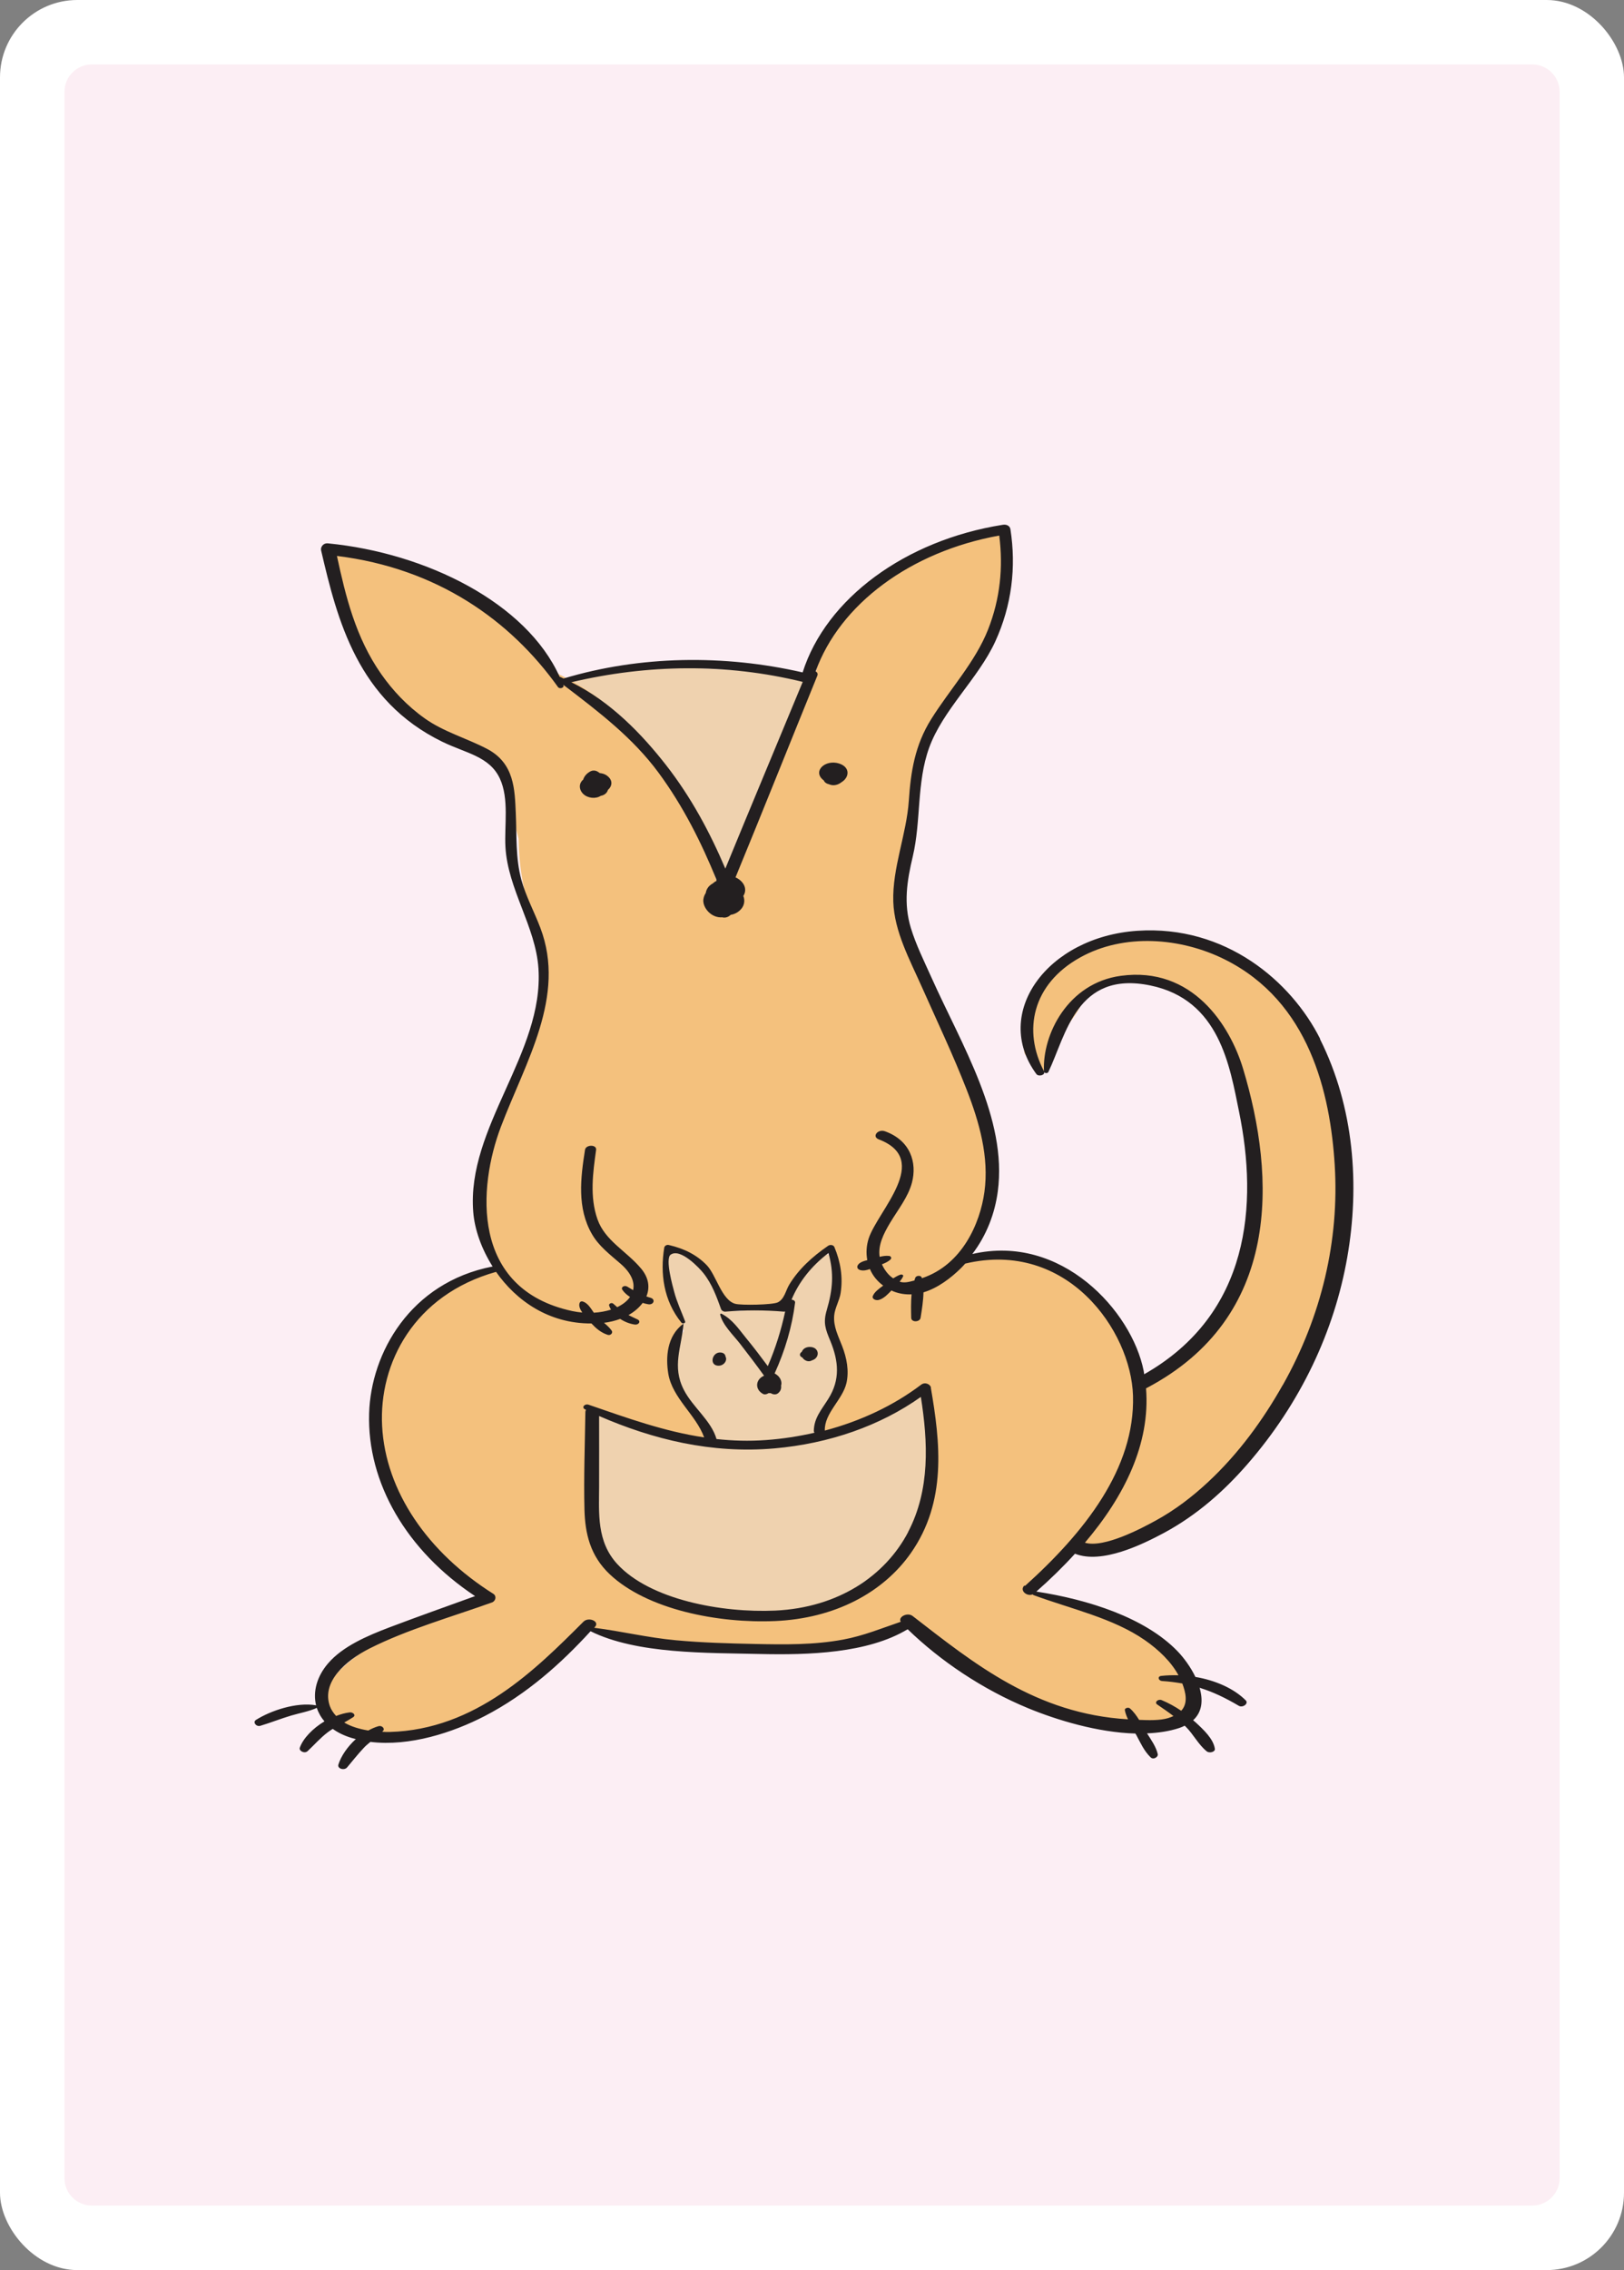 <?xml version="1.0" encoding="UTF-8"?><svg id="Layer_2" xmlns="http://www.w3.org/2000/svg" width="178.58" height="249.45" viewBox="0 0 178.58 249.45"><rect x="0" y="0" width="178.58" height="249.45" fill="#808080" stroke="none"/><defs><style>.cls-1{fill:#f4c17d;}.cls-2{fill:#efd2af;}.cls-3{fill:#fff;}.cls-4{fill:#fceef4;}.cls-5{fill:#231f20;}</style></defs><g id="cartes-couleurs"><g id="card-bg"><rect id="bg" class="cls-3" width="178.58" height="249.45" rx="8.5" ry="8.5"/><path id="fg" class="cls-4" d="M171.5,58.26V10.09c0-1.66-1.35-3.01-3.01-3.01H10.09c-1.66,0-3,1.35-3,3.01V239.35c0,1.66,1.34,3.01,3,3.01H168.49c1.66,0,3.01-1.35,3.01-3.01V91.4m0-.01V58.29M29.01,44.95s.01-.03,.02-.04c-.01,.02-.02,.04-.02,.06"/></g></g><g id="cartes"><g id="kangaroo"><path class="cls-2" d="M87.19,74.02c-6.54-.29-13.06-1.03-19.63-.56-.64,.05-1.18,.32-1.56,.69-.93,0-1.83,.09-2.54,.27-1.09,.27-.8,1.36,.26,1.45,2.82,.25,7.39,6.76,8.93,8.54,2.94,3.4,3.88,7.29,6.47,10.72,.38,.5,1.38,.38,1.58-.16,.16-.41,.25-.83,.31-1.25,.07-.07,.13-.15,.16-.25,1.86-6.07,4.82-11.97,7.66-17.8,.41-.84-.63-1.6-1.64-1.64Z"/><path class="cls-2" d="M101.61,154.53c.06-.1,.13-.2,.19-.31,.13-.25-.06-.45-.33-.54h0c-.06-.41-.83-.56-.99-.11-.04,.1-.06,.2-.09,.31-3.45,1.41-6.93,3.18-10.69,4.23,.12-.46,.21-.92,.28-1.38,2.94-2.9,2.52-7.01,1.13-10.58,.69-2.68,1.11-5.36,.19-7.8,0-.02-.04-.04-.05-.06-.02-.12-.04-.24-.09-.36-.03-.06-.12-.12-.21-.09-2.63,.78-4.05,3.38-4.33,5.88-.29-.2-.68-.34-1.18-.35-1.42-.02-2.75,.64-4.2,.69-.57,.02-1.11-.09-1.65-.16-.31-.94-.71-1.85-1.12-2.63-.74-1.39-1.86-3.42-4.03-3.58h0c-.18-.13-.47-.12-.6,.05-1.61,2.05-.21,4.65,.71,6.75,.25,.57,.46,1.16,.65,1.77-.49,.76-.7,1.59-.72,2.46-.37,1.28-.32,2.62,.36,3.93,1.04,2,2.07,3.93,3.03,5.9-1.8-.25-3.61-.55-5.4-.79-1.2-.64-2.56-1.39-3.85-1.48-.55-.32-1.15-.61-1.82-.87-1.03-.4-2.04,.26-1.85,1.09,.64,2.8,.61,5.74,.93,8.61-.61,6.92,4.99,11.61,15.71,12.21,5.3,.3,9.78-.73,13.43-3.53,.84-.47,1.59-.96,2.15-1.39,.97-.74,2.11-1.83,2.85-3,3.67-3.83,2.37-10.32,1.59-14.88Z"/><path class="cls-1" d="M146.78,125.86c0-1.54-.11-3.08-.36-4.62-.68-4.15-2.59-9.9-7.19-12.82-2.67-3.59-8.47-5.69-13.88-5.17-3.39,.32-6.77,1.61-9.17,3.47-3,2.32-2.94,5.32-3.5,8.37h0c-.01,.09-.04,.18-.05,.27-.07,.51,.29,.81,.75,.92,.05,.22,.16,.5,.35,1.01,.26,.72,1.57,.53,1.64-.17,.26-2.8,2.72-4.84,3.82-7.28,2.62-1.83,5.69-3.32,9.35-1.96,3.33,1.23,5.63,4,6.88,6.56,2.29,4.72,1.19,9.76,2.71,14.55,.06,.18,.14,.32,.24,.46-.25,2.31-.41,4.64-.3,6.95-.76,2.65-1.4,5.3-3.16,7.85-1.93,2.8-4.59,5.08-7.67,7.08-.19,.06-.38,.16-.54,.31-.04,.04-.07,.07-.11,.11-.41,.26-.83,.51-1.25,.76-.15-1.83-.74-3.55-2.09-4.96-.55-2.08-1.82-4.14-4.14-6.2-3.61-3.21-10.02-4.27-14.56-2.26,2.06-1.9,3.08-4.76,3.56-6.95,.24-1.11,.33-2.21,.35-3.3,.1-.25,.15-.53,.12-.85-.06-.46-.14-.91-.2-1.37-.22-2.22-.76-4.43-1.34-6.64-.24-.95-.49-1.89-.75-2.82-.08-.3-.25-.53-.46-.72-.75-2.44-1.73-4.83-2.99-7.14-2.27-4.16-3.76-7.73-4.52-12,.27-.9,.57-1.8,.88-2.72,1.46-4.4,2.53-8.99,2.33-13.53,.12-.14,.21-.31,.26-.5v-.04s.08-.05,.11-.08c3.61-3.67,6.24-7.9,7.93-12.3,1.01-2.65,2.14-5.55,.31-7.96,.12-.09,.23-.19,.35-.28,.81-.66,.02-2.08-1.27-1.67-6.17,1.95-11.47,3.47-15.4,7.86-2.11,2.36-3.45,4.99-4.09,7.73-3.66,6.2-5.22,12.98-8.19,19.39-.74,1.59-1.52,2.91-2.52,4.21-3.09-8.88-7.3-18.42-17.98-23.53-2.08-3.07-4.67-6.02-8.21-8.09-2.5-1.46-5.46-2.45-8.28-3.49-2.28-.84-4.17-1.78-6.68-1.44l-.02-.02c-.8-.64-1.77,.37-1.25,.85,.6,.98,.93,1.97,1.21,2.96,.49,5.33,3.59,11.39,8.93,14.71,.94,.58,1.97,1.06,3.02,1.51,.61,.36,1.23,.69,1.88,.98,.38,.17,.75,.23,1.12,.24,.27,.11,.54,.24,.8,.36,.49,.53,.98,1.06,1.44,1.6,.24,.28,.47,.57,.71,.86,.38,2.49,.66,4.88,1.32,7.26,.04,3.35,.62,6.47,1.93,9.99,.5,1.34,.82,2.7,1.07,4.07-.54,10.2-11.71,23.28-5.4,32.95-7.38,2.33-11.07,7.13-12.17,12.51-1.16,2.88-1.34,6.08-.63,8.64,1.63,5.91,6.56,11.39,12.03,15.77-8.43,.54-25.42,10.32-15.41,14.25,4.84,1.9,11.71-1.04,15.63-3.1,3.85-2.02,8.24-4.8,10.6-8.15,3.4,.75,6.64,1.72,10.25,1.75,4.18,.03,9.05,.42,13.19,.05,2.36,.38,4.93-.1,7.23-.66,1.76-.43,3.79-.93,5.67-1.6,4.4,5.08,22.36,15.37,29.22,9.5,3.29-2.81-1.69-6.45-4.31-8.11-3.35-2.12-8.06-4.19-12.77-5.13,1.89-1.67,3.74-3.45,5.39-5.31,4.19,1.1,9.22-1.87,12.63-4.61,6.09-3.89,9.86-10.63,12.27-15.9,3.16-6.93,6.33-15.82,3.4-23.18Zm-47.95,46.28c-4.54,1.92-7.72,5.36-13.96,5.24-3.33-.06-6.87-.3-10.38-.68-.16-.14-.34-.26-.58-.34-.62-.23-1.18-.37-1.81-.44-.13-.05-.25-.1-.38-.15-.01,0-.02-.02-.03-.03-1.69-1.32-3.18-2.71-4.97-3.9-.91-4.01-1.73-7.98-1.5-12.07,.09-1.63,.17-3.13,.02-4.58,3.19,1.73,7.41,2.46,10.98,3.24,1.06,.23,1.97-.69,1.42-1.41-1.23-1.62-3.13-3.47-3.74-5.3-.93-2.78,1.13-3.7,1.1-6-.02-1.25-1.03-2.56-1.33-3.79-.4-1.62-.49-3.27-.38-4.91,.89,.25,1.82,.4,2.67,.72,.78,.65,1.45,1.33,2.03,2.04-.07,.07-.1,.16-.05,.25,.55,1.04,1.01,3.01,2.45,3.61,1.09,.46,3.8,.27,4.9-.17,1.61-.65,1.81-2.39,2.72-3.5,.91-1.09,2.22-1.93,3.36-2.85,.44,1.41,.96,2.77,1.03,4.16-.2,.62-.38,1.22-.54,1.82-.11,.2-.18,.43-.19,.69,0,.04,0,.08,0,.13-.18,1.01-.2,2.02,.15,3.12,1.07,3.42,.22,6.42-1.57,9.61-.24,.43,.26,.86,.84,.65,1.32-.48,2.62-.97,3.9-1.49,.15-.03,.29-.08,.43-.14,.18-.09,.35-.18,.53-.27,1.15-.5,2.29-1.04,3.37-1.64,.89-.5,1.88-1.01,2.68-1.63,.7,7.29,1.21,13.29-3.2,20.03Z"/><g><path class="cls-5" d="M145.17,114.16c-3.18-6.33-10.4-12.52-20.09-11.88-9.91,.66-16.03,9.05-11.12,15.74,.24,.33,1.02,.11,.84-.26,.05,.2,.4,.22,.49,.02,1.93-4.01,3.08-11.17,11.21-9.49,7.62,1.57,8.73,8.89,9.75,13.87,2.08,10.14,1.25,22.22-10.43,28.85-.02-.13-.04-.25-.06-.38-1.3-6.56-9.05-15.1-18.84-12.83,1.59-2.09,2.48-4.48,2.8-6.88,1.07-8.01-4-16.14-7.31-23.54-.8-1.78-1.69-3.57-2.25-5.41-.82-2.7-.43-5.15,.21-7.85,.93-3.93,.41-8.11,1.8-11.95,1.51-4.17,5.39-7.59,7.27-11.67,1.82-3.97,2.32-8.18,1.67-12.34-.05-.34-.38-.57-.85-.49-10.71,1.69-19.43,8.11-22,16.22-8.62-1.98-17.88-1.86-26.29,.67-.14-.06-.26-.13-.4-.19,0,0-.02,0-.03,0-3.65-8.12-14.65-13.6-25.46-14.66-.56-.06-.85,.43-.77,.77,1.79,7.69,4.03,16.5,13.33,21.03,2.58,1.26,5.19,1.59,6.33,4.05,1.03,2.22,.48,5.18,.61,7.51,.26,4.64,3.32,8.74,3.63,13.34,.62,9.31-7.93,17.46-7.17,26.78,.15,1.89,.89,4.02,2.13,5.98-9.08,1.76-13.38,9.53-13.58,16.13-.23,7.64,4.12,15.1,11.65,20.09-3.12,1.13-6.26,2.24-9.35,3.41-2.54,.96-5.22,2.12-6.82,3.99-1.22,1.42-1.68,3.1-1.31,4.6-2.16-.38-5.02,.59-6.62,1.61-.37,.24,.03,.78,.49,.64,1.14-.34,2.23-.78,3.37-1.12,.94-.28,1.97-.45,2.84-.85,.17,.53,.45,1.03,.84,1.48-1.28,.77-2.34,1.86-2.71,2.89-.13,.36,.52,.7,.86,.38,.75-.7,1.39-1.45,2.24-2.09,.17-.13,.35-.24,.52-.35,.57,.41,1.26,.75,2.09,1,.15,.04,.3,.08,.45,.12-.93,.84-1.63,1.88-1.92,2.8-.14,.45,.64,.69,.96,.31,.6-.71,1.17-1.44,1.82-2.13,.22-.24,.48-.46,.74-.67,4.34,.53,9.08-1.04,12.55-2.83,4.66-2.41,8.45-5.82,11.66-9.33,5.1,2.53,12.81,2.36,18.62,2.5,5.32,.12,11.84-.06,16.25-2.72,3.57,3.46,8.21,6.6,13.25,8.68,3.13,1.29,7.65,2.67,11.79,2.78,.03,.06,.07,.12,.11,.18,.45,.83,.83,1.72,1.56,2.43,.32,.32,.86-.04,.79-.35-.18-.79-.71-1.55-1.18-2.28,1.25-.05,2.46-.23,3.55-.59,.22-.07,.41-.16,.59-.25,.04,.04,.08,.07,.12,.11,.86,.85,1.36,1.94,2.31,2.71,.29,.23,.94,.07,.89-.28-.16-1.1-1.24-2.1-2.14-2.93-.08-.07-.17-.14-.25-.21,1.02-.93,1.1-2.24,.71-3.57,1.49,.46,2.85,1.12,4.31,1.98,.44,.26,1.11-.25,.77-.59-1.31-1.32-3.36-2.21-5.54-2.58-.53-1.1-1.29-2.13-1.99-2.85-3.57-3.67-9.78-5.65-15.5-6.53,1.5-1.32,2.93-2.71,4.25-4.16,2.95,1.18,7.43-1.03,9.77-2.28,3.68-1.98,6.65-4.65,9.14-7.5,5.93-6.79,9.62-14.72,11.03-22.8,1.38-7.88,.76-16.49-3-23.97Zm-56.9-39.23c-2.83,6.84-5.7,13.67-8.51,20.52-1.68-3.95-3.73-7.8-6.52-11.38-2.59-3.31-6.04-6.96-10.42-9.1,8.38-1.98,17.04-2.1,25.45-.04Zm24.39,99.28c-.59,.53,.23,1.26,.9,.99,.03,.03,.04,.06,.09,.08,4.18,1.54,8.71,2.51,12.23,4.94,1.53,1.06,2.9,2.38,3.71,3.87-.65-.02-1.29,0-1.91,.07-.44,.06-.29,.53,.1,.56,.8,.05,1.53,.15,2.23,.27,.36,.96,.67,2.15-.12,3-.66-.45-1.38-.85-2.15-1.17-.39-.16-.84,.24-.49,.48,.61,.42,1.22,.83,1.79,1.27-.18,.08-.38,.16-.6,.23-.92,.27-2.13,.23-3.18,.19-.28-.45-.59-.89-1.01-1.26-.17-.15-.59-.04-.56,.18,.06,.34,.19,.68,.35,1.02-10.15-.6-16.94-6.14-23.68-11.35-.57-.45-1.64,.1-1.31,.63-2.09,.71-4.08,1.54-6.35,1.96-3.17,.59-6.42,.55-9.66,.48-2.92-.06-5.84-.14-8.74-.41-3.05-.28-5.96-.99-8.96-1.37,.03-.03,.06-.07,.09-.1,.55-.61-.71-1.13-1.27-.57-5.23,5.22-11.84,11.87-21.33,12.12-.27,0-.54,0-.81-.02,.04-.04,.08-.08,.12-.12,.2-.24-.14-.6-.51-.5-.39,.11-.77,.28-1.13,.48-.97-.16-1.9-.43-2.65-.88,.34-.19,.67-.38,.99-.59,.34-.23-.04-.57-.4-.52-.49,.06-.99,.2-1.48,.39-.29-.32-.54-.67-.69-1.09-.93-2.65,1.72-4.99,4.38-6.33,4.1-2.07,8.99-3.46,13.44-5.05,.44-.16,.53-.72,.16-.95-7.2-4.53-11.85-11.26-12.23-18.43-.37-6.91,3.51-14.42,12.53-16.95,2.21,3.16,5.8,5.7,10.49,5.67,.47,.51,1.02,1,1.78,1.25,.35,.11,.6-.24,.45-.45-.22-.32-.53-.6-.85-.87,.63-.08,1.23-.23,1.78-.43,.47,.31,1.03,.54,1.6,.62,.44,.06,.71-.37,.31-.56-.33-.16-.67-.31-1-.48,.66-.37,1.18-.83,1.56-1.34,.2,.06,.4,.12,.61,.15,.61,.1,.83-.55,.26-.71-.16-.04-.31-.1-.46-.15,.39-.95,.29-2.02-.58-3.06-1.62-1.94-3.96-3.04-4.8-5.42-.87-2.48-.5-5.11-.15-7.63,.08-.6-1.13-.59-1.22,0-.48,3.05-.91,6.4,.78,9.29,.75,1.29,1.91,2.17,3.11,3.21,1.22,1.05,1.59,2.06,1.4,2.92-.21-.12-.41-.25-.63-.38-.31-.2-.74,.04-.56,.33,.2,.31,.5,.57,.85,.8-.31,.45-.8,.83-1.41,1.12-.14-.13-.29-.26-.43-.38-.19-.17-.52,.01-.46,.2,.05,.15,.12,.31,.21,.45-.57,.18-1.21,.3-1.89,.34-.32-.46-.65-1.05-1.2-1.23-.15-.05-.28,0-.34,.11-.16,.32,.01,.72,.27,1.1-.36-.03-.72-.08-1.09-.16-11.25-2.41-10.36-13.66-7.86-20.25,2.7-7.12,7.2-14.34,4.34-21.86-.67-1.77-1.6-3.48-2.09-5.29-.65-2.39-.5-4.85-.61-7.28-.12-2.59-.12-5.53-3.2-7.12-2.28-1.18-4.73-1.85-6.8-3.32-1.96-1.39-3.54-3.08-4.8-4.88-2.81-4-3.91-8.54-4.87-12.98,11.03,1.36,19.07,7.07,24.31,14.41,.18,.25,.7,.08,.6-.19,0-.02-.02-.04-.03-.07,3.97,3.02,7.66,5.84,10.48,9.66,2.72,3.69,4.71,7.68,6.36,11.72,0,.06,0,.12,.02,.18-.16,.07-.29,.17-.4,.27-.13,.07-.25,.15-.35,.25-.26,.24-.39,.52-.43,.8-.18,.28-.29,.6-.27,.93,.05,.82,.93,1.84,2.09,1.75,.23,.07,.5,.02,.71-.11,.08-.05,.15-.11,.22-.17h.02c.42-.07,.83-.28,1.16-.68,.33-.41,.38-.93,.2-1.39,.49-.77,.04-1.63-.86-2.04,3.04-7.38,5.99-14.78,9-22.17,.08-.21-.02-.37-.19-.47,2.66-7.37,10.42-13.16,20.19-14.92,.45,3.48,.1,6.96-1.23,10.33-1.41,3.57-4.17,6.52-6.25,9.84-1.8,2.87-2.25,5.8-2.46,8.94-.25,3.72-1.83,7.41-1.71,11.13,.11,3.28,1.83,6.41,3.19,9.47,1.64,3.69,3.39,7.37,4.85,11.11,1.43,3.65,2.51,7.48,1.98,11.31-.47,3.43-2.44,8.01-6.88,9.48,0-.02,0-.04-.01-.06-.08-.29-.6-.25-.71,0-.04,.1-.06,.21-.1,.31-.69,.19-1.14,.28-1.62,.13,.15-.19,.29-.38,.38-.59,.07-.15-.16-.24-.31-.18-.28,.1-.54,.25-.78,.4-.06-.04-.12-.08-.18-.13-.47-.36-.83-.9-1.06-1.41,.38-.15,.76-.32,.98-.58,.1-.12,0-.32-.18-.34-.35-.04-.7,.01-1.05,.1-.2-1.29,.44-2.55,1.13-3.71,.87-1.46,2-2.85,2.42-4.44,.58-2.19-.15-4.64-2.97-5.65-.78-.28-1.47,.59-.68,.89,5.87,2.24-.11,7.83-1.11,10.9-.24,.74-.3,1.57-.15,2.37-.43,.11-.86,.25-1.04,.55-.14,.23-.03,.47,.29,.55,.35,.09,.7,0,1.04-.12,.29,.69,.78,1.32,1.46,1.82-.45,.33-.96,.69-1.14,1.14-.13,.34,.35,.54,.71,.42,.55-.18,.96-.64,1.34-1.03,.07,.03,.12,.07,.2,.1,.68,.27,1.35,.36,2.01,.33-.08,.87-.06,1.76-.04,2.58,.01,.52,.95,.49,1.03,0,.14-.88,.3-1.85,.32-2.8,1.61-.48,3.04-1.61,4.06-2.6,.19-.18,.36-.37,.53-.56,11.19-2.65,18.24,7.36,18.45,14.52,.23,8-5.34,15.02-11.89,20.91Zm28.39-22.01c-2.13,3.77-4.8,7.49-8.22,10.67-1.7,1.58-3.61,3.06-5.8,4.25-1.39,.76-5.64,3.04-7.73,2.4,4.33-5.09,7.21-10.86,6.72-16.97,.02,0,.04,0,.06-.02,14.83-7.79,14.22-23.14,10.61-35.1-1.44-4.77-5.57-11.27-13.44-10.2-5.82,.79-8.65,6.45-8.45,10.48-2.34-4.44-1.3-9.57,3.98-12.5,4.82-2.68,11.05-2.19,15.88,.21,9.34,4.64,11.62,14.74,12.11,22.6,.51,8.26-1.43,16.59-5.71,24.18Z"/><path class="cls-5" d="M66.85,86.8c.47-.41,.57-1.05-.07-1.54-.25-.2-.54-.28-.83-.31-.1-.08-.21-.15-.33-.21-.19-.09-.47-.09-.65,0-.44,.22-.73,.56-.84,.93-.51,.42-.47,1.11,0,1.57,.48,.47,1.36,.58,1.93,.21,.42-.07,.7-.33,.79-.65Z"/><path class="cls-5" d="M92.28,83.9c-1.56-.49-2.98,.87-1.72,1.84,0,0,.02,0,.03,.02,.07,.2,.29,.36,.6,.43,.31,.13,.68,.14,1.09-.07,.09-.05,.18-.11,.26-.17,.86-.52,.98-1.65-.27-2.05Z"/><path class="cls-5" d="M102.38,152.5c-.07-.4-.66-.67-1.09-.34-3.01,2.28-6.63,3.99-10.59,5.04-.07-1.91,1.96-3.39,2.38-5.23,.3-1.34,.03-2.75-.47-4.04-.43-1.13-.98-2.14-.88-3.36,.06-.81,.59-1.67,.71-2.49,.26-1.73,0-3.4-.69-5.05-.1-.23-.45-.29-.68-.14-1.79,1.23-3.28,2.61-4.29,4.29-.38,.63-.52,1.57-1.25,1.93-.57,.28-4.04,.34-4.68,.16-1.5-.41-2.1-3.18-3.14-4.25-1.09-1.12-2.44-1.81-4.16-2.21-.27-.06-.48,.11-.51,.3-.45,2.8-.09,5.79,1.89,8.23,.13,.16,.48,.06,.41-.13-.41-1.09-.92-2.16-1.21-3.28-.13-.5-1.02-3.6-.38-4.06,1.07-.77,3.2,1.52,3.6,2.03,.96,1.21,1.45,2.6,1.94,3.95,.05,.15,.26,.3,.48,.28,2.16-.18,4.25-.18,6.41,0,.05,0,.11,0,.16-.02-.44,2.05-1.06,4.04-1.91,6.01-.77-1.04-1.56-2.08-2.4-3.1-.78-.95-1.46-2.02-2.69-2.66-.08-.04-.17,.03-.15,.09,.28,1.16,1.4,2.2,2.19,3.21,.9,1.16,1.79,2.33,2.64,3.51-.95,.4-1.04,1.5-.12,2,.18,.1,.42,.04,.57-.06,0,0,.01-.01,.02-.02,.1,0,.19,0,.28,0,0,0,.02,.01,.02,.02,.23,.13,.53,.17,.75,0,.31-.24,.39-.54,.35-.85,.02-.09,.04-.17,.04-.24,0-.44-.28-.85-.75-1.1,1.15-2.52,1.92-5.13,2.25-7.78,.02-.19-.17-.3-.39-.33,.82-1.95,2.15-3.66,4.06-5.12,.62,2.22,.48,4-.19,6.28-.41,1.39-.15,2.07,.4,3.39,.9,2.19,1.11,4.24-.23,6.36-.78,1.24-1.56,2.1-1.59,3.5,0,.09,.03,.15,.07,.22-1.72,.39-3.49,.67-5.31,.8-1.91,.14-3.71,.08-5.46-.11-.59-2.05-2.62-3.49-3.6-5.42-1.32-2.58-.24-4.65-.03-7.23,0-.01-.02-.02-.03-.01-1.8,1.35-1.94,3.68-1.64,5.5,.46,2.68,3.06,4.52,3.94,6.98-4.37-.65-8.4-2.11-12.7-3.59-.45-.15-.82,.31-.39,.51,.03,.02,.07,.03,.1,.05-.04,.07-.07,.15-.07,.24-.05,3.58-.19,7.16-.1,10.74,.07,2.58,.61,5.05,2.79,7.1,4.11,3.87,11.9,5.4,18.17,5.13,6.54-.28,11.87-3.1,14.94-7.48,3.95-5.65,3.24-12.08,2.18-18.2Zm-2.52,15.86c-2.52,4.8-7.67,8.29-14.6,8.62-5.91,.27-13.78-1.2-17.38-5.11-2.28-2.48-2.01-5.59-2-8.47,.01-2.6,0-5.2,0-7.8,5.92,2.57,12.34,4.16,19.26,3.56,6.06-.53,11.67-2.5,16.12-5.66,.78,4.94,1.04,10.19-1.41,14.86Z"/><path class="cls-5" d="M79.78,149.07c-.02-.22-.18-.42-.53-.45-.94-.08-1.29,1.38-.31,1.45,.66,.05,1.08-.59,.84-1Z"/><path class="cls-5" d="M89,148.01c-.45,.02-.72,.25-.83,.53-.05,.05-.11,.08-.15,.15-.14,.21,0,.4,.21,.48,.11,.18,.29,.34,.58,.4,.15,.03,.34,0,.46-.08h0c.96-.27,.85-1.52-.28-1.48Z"/></g></g></g></svg>